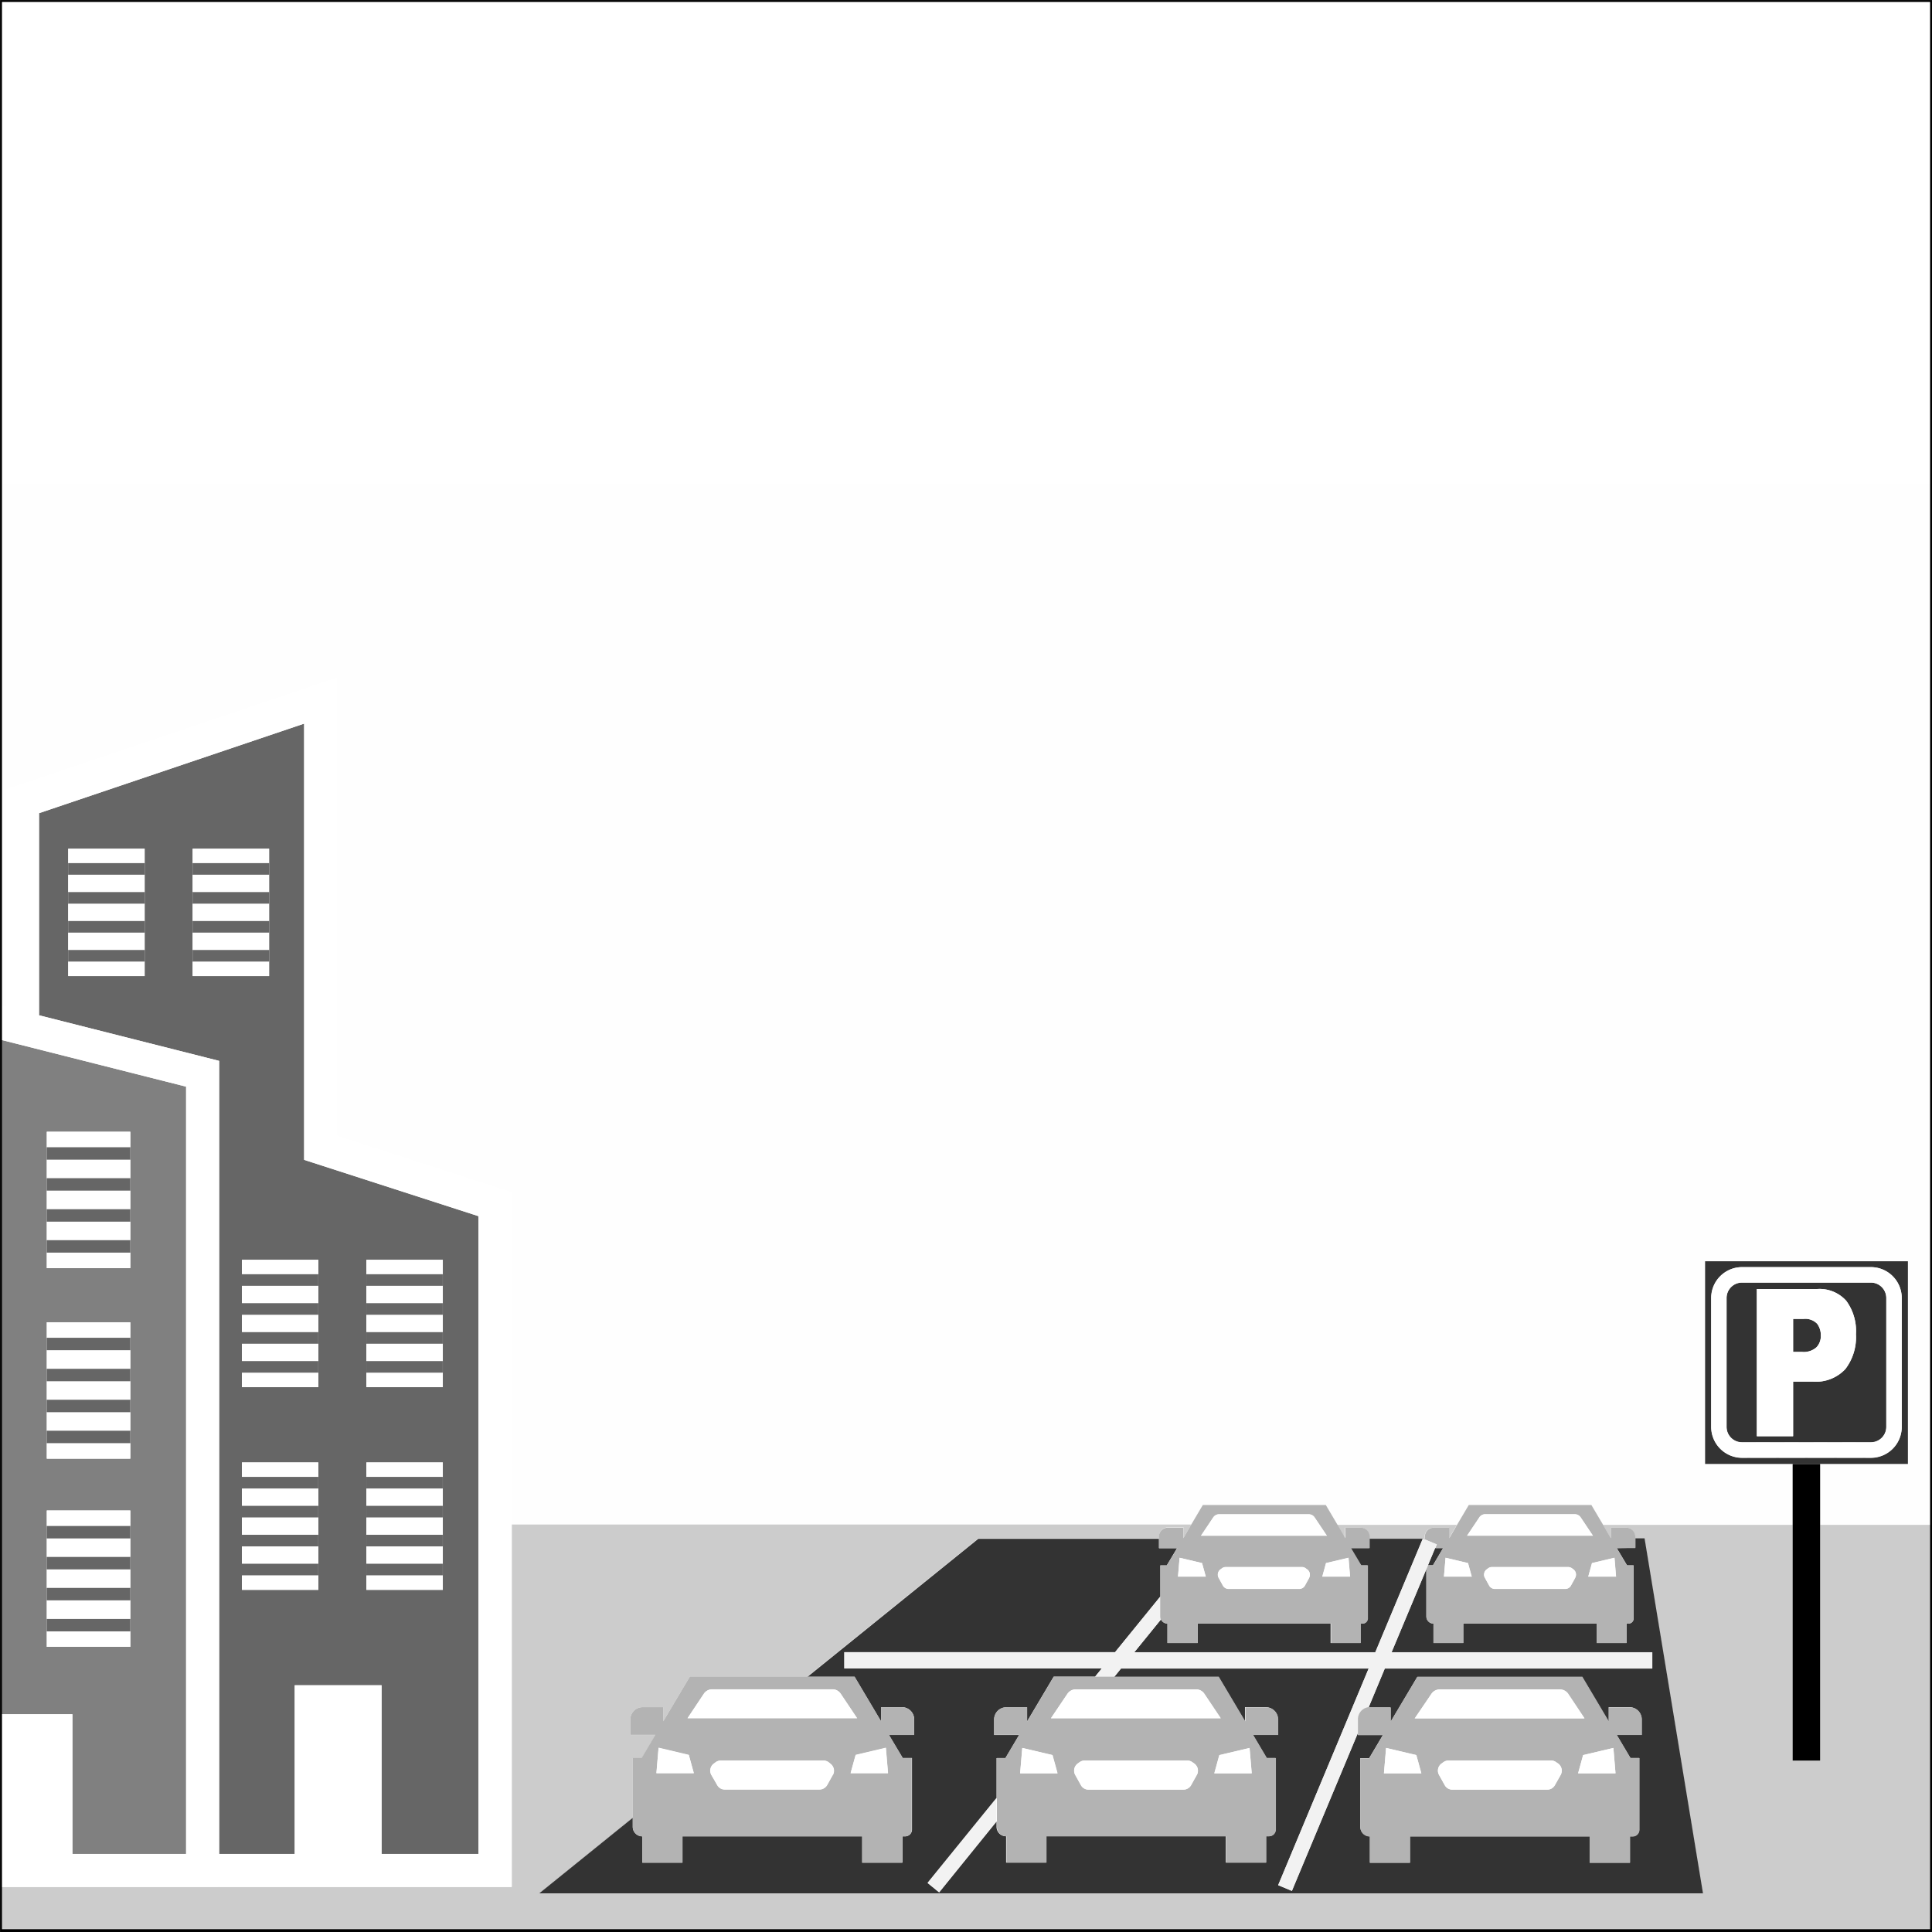 <svg id="A" xmlns="http://www.w3.org/2000/svg" viewBox="0 0 250.25 250.25"><defs><style>.cls-1,.cls-10{fill:none;}.cls-2{fill:#fefefe;}.cls-3{fill:#ccc;}.cls-4{fill:#333;}.cls-5{fill:#f2f2f2;}.cls-6{fill:#b3b3b3;}.cls-7{fill:#fff;}.cls-8{fill:#666;}.cls-9{fill:gray;}.cls-10{stroke:#000;stroke-miterlimit:10;stroke-width:0.25px;}</style></defs><title>FörtätaStaden KVADRAT_A</title><rect class="cls-1" x="0.13" y="0.13" width="250" height="62.25"/><polygon class="cls-2" points="0.76 102.24 43.69 87.75 43.69 147.11 66.27 154.41 66.27 197.5 154.28 197.5 155.8 194.93 163.72 194.93 171.65 194.93 173.18 197.5 188.72 197.5 190.25 194.93 198.17 194.93 206.1 194.93 207.63 197.5 232.2 197.5 232.2 189.62 220.85 189.62 220.85 163.37 247.1 163.37 247.1 189.62 235.76 189.62 235.76 197.5 250.13 197.5 250.13 62.63 0.13 62.63 0.13 130.26 0.76 130.42 0.76 102.24"/><path class="cls-3" d="M250,197.38H235.63v30.55h-3.56V197.38H207.5l1,1.73v-1.36h2a1.17,1.17,0,0,1,1.17,1.18v.25h1.19l7.57,46H69.7l12.13-9.8V227.6H83l1.78-3H81.52v-2A1.58,1.58,0,0,1,83.1,221h2.69v1.82l3.44-5.79h15.22l22.14-17.89H150v-.25a1.17,1.17,0,0,1,1.17-1.18h2v1.36l1-1.73h-88v46.93H0v5.44H250Z" transform="translate(0.13 0.13)"/><path class="cls-3" d="M174.08,197.75h2a1.17,1.17,0,0,1,1.17,1.18v.25h7.15v-.25a1.17,1.17,0,0,1,1.17-1.18h2v1.36l1-1.73H173.05l1,1.73Z" transform="translate(0.13 0.13)"/><polygon class="cls-4" points="184.96 202.75 185.61 202.75 186.93 200.52 185.89 200.52 184.96 202.75"/><path class="cls-4" d="M178,213.89l6.15-14.71h-6.93v1.22h-2.41l1.33,2.23H177v6.89a.65.65,0,0,1-.64.65h-.28v2.52h-3.86v-2.52H155v2.52H151.1v-2.52a.92.92,0,0,1-.84-.55l-3.47,4.27Z" transform="translate(0.13 0.13)"/><path class="cls-4" d="M209.29,200.4l1.33,2.23h.85v6.89a.65.65,0,0,1-.64.65h-.28v2.52h-3.86v-2.52H189.41v2.52h-3.86v-2.52a.92.92,0,0,1-.92-.92v-6.13l-4.51,10.77h33.77V216H179.24l-2.11,5.07.21,0H180v1.82l3.44-5.79H204.8l3.44,5.79V221h2.69a1.57,1.57,0,0,1,1.58,1.58v2h-3.24l1.78,3h1.15v9.27a.87.87,0,0,1-.87.87H211v3.41h-5.2v-3.41H182.5v3.41h-5.19v-3.41h0a1.23,1.23,0,0,1-1.24-1.23V227.6h1.15l1.78-3h-3.24v-.26l-8.55,20.46-1.78-.74L177.15,216H145.07l-.87,1.08h13.49l3.44,5.79V221h2.69a1.57,1.57,0,0,1,1.57,1.58v2h-3.24l1.78,3h1.16v9.27a.87.87,0,0,1-.88.87h-.36v3.41h-5.2v-3.41H135.38v3.41h-5.19v-3.41a1.23,1.23,0,0,1-1.24-1.23v-.69L121.52,245l-1.5-1.22,8.93-11V227.6h1.15l1.78-3h-3.24v-2a1.58,1.58,0,0,1,1.58-1.58h2.69v1.82l3.44-5.79h5.36l.88-1.08H109.24v-2.1H144.3l5.88-7.23v-4H151l1.33-2.23H150v-1.22H126.59l-22.14,17.89h6.12l3.44,5.79V221h2.69a1.58,1.58,0,0,1,1.58,1.58v2H115l1.79,3H118v9.27a.87.87,0,0,1-.87.87h-.37v3.41h-5.2v-3.41H88.27v3.41h-5.2v-3.41a1.23,1.23,0,0,1-1.24-1.23v-1.16l-12.13,9.8H220.46l-7.57-46H211.7v1.22Z" transform="translate(0.13 0.13)"/><polygon class="cls-4" points="184.52 199.39 184.52 199.31 184.33 199.31 184.52 199.39"/><polygon class="cls-5" points="141.84 217.2 144.32 217.2 145.2 216.12 142.71 216.12 141.84 217.2"/><polygon class="cls-5" points="120.15 243.87 121.64 245.08 129.07 235.95 129.07 232.89 120.15 243.87"/><path class="cls-5" d="M150.26,209.62a1,1,0,0,1-.08-.37v-2.59l-5.88,7.23h2.49Z" transform="translate(0.13 0.13)"/><path class="cls-6" d="M198.05,194.81h-7.93l-1.52,2.57-1,1.73v-1.36h-2a1.17,1.17,0,0,0-1.17,1.18v.34l1.56.65-.2.48h1l-1.32,2.23h-.65l-.2.49v6.13a.92.92,0,0,0,.92.92v2.52h3.86v-2.52h17.28v2.52h3.86v-2.52h.28a.65.65,0,0,0,.64-.65v-6.89h-.85l-1.33-2.23h2.41v-1.47a1.17,1.17,0,0,0-1.17-1.18h-2v1.36l-1-1.73L206,194.81Zm-11.14,9.28.2-2.44,2.91.69.49,1.75Zm17,.16-.55,1a.85.85,0,0,1-.74.44h-9.12a.85.85,0,0,1-.74-.44l-.55-1a.85.85,0,0,1,.25-1.1l.18-.13a.8.8,0,0,1,.49-.16H203a.81.81,0,0,1,.5.16l.18.13A.86.86,0,0,1,203.9,204.25Zm5.29-.16h-3.6l.49-1.75,2.91-.69Zm-3-5.3H189.9l1.58-2.36a.92.92,0,0,1,.79-.42h11.56a.93.93,0,0,1,.79.42Z" transform="translate(0.13 0.13)"/><path class="cls-7" d="M203.47,203a.81.81,0,0,0-.5-.16h-9.85a.8.8,0,0,0-.49.16l-.18.13a.85.85,0,0,0-.25,1.1l.55,1a.85.85,0,0,0,.74.44h9.12a.85.85,0,0,0,.74-.44l.55-1a.86.86,0,0,0-.25-1.1Z" transform="translate(0.13 0.13)"/><polygon class="cls-7" points="190.15 202.46 187.24 201.77 187.03 204.22 190.63 204.22 190.15 202.46"/><polygon class="cls-7" points="206.2 202.46 205.72 204.22 209.32 204.22 209.11 201.77 206.2 202.46"/><path class="cls-7" d="M203.83,196H192.27a.92.92,0,0,0-.79.42l-1.58,2.36h16.3l-1.58-2.36A.93.93,0,0,0,203.83,196Z" transform="translate(0.13 0.13)"/><path class="cls-6" d="M152.36,200.4,151,202.63h-.85v6.62a1,1,0,0,0,.08.37.92.92,0,0,0,.84.55v2.52H155v-2.52h17.28v2.52h3.86v-2.52h.28a.65.65,0,0,0,.64-.65v-6.89h-.85l-1.33-2.23h2.41v-1.47a1.17,1.17,0,0,0-1.17-1.18h-2v1.36l-1-1.73-1.52-2.57H155.67l-1.52,2.57-1,1.73v-1.36h-2a1.17,1.17,0,0,0-1.17,1.18v1.47Zm.1,3.69.2-2.44,2.91.69.49,1.75Zm17,.16-.55,1a.85.85,0,0,1-.74.44H159a.85.85,0,0,1-.74-.44l-.55-1a.85.85,0,0,1,.25-1.1l.18-.13a.81.81,0,0,1,.5-.16h9.85a.8.8,0,0,1,.49.16l.18.13A.85.85,0,0,1,169.45,204.25Zm5.29-.16h-3.6l.49-1.75,2.91-.69ZM157,196.43a.93.93,0,0,1,.79-.42h11.56a.93.93,0,0,1,.79.42l1.58,2.36h-16.3Z" transform="translate(0.13 0.13)"/><path class="cls-7" d="M169,203a.8.8,0,0,0-.49-.16h-9.85a.81.81,0,0,0-.5.16l-.18.13a.85.85,0,0,0-.25,1.1l.55,1a.85.85,0,0,0,.74.44h9.12a.85.85,0,0,0,.74-.44l.55-1a.85.85,0,0,0-.25-1.1Z" transform="translate(0.13 0.13)"/><polygon class="cls-7" points="155.7 202.46 152.79 201.77 152.58 204.22 156.18 204.22 155.7 202.46"/><polygon class="cls-7" points="171.75 202.46 171.27 204.22 174.87 204.22 174.66 201.77 171.75 202.46"/><path class="cls-7" d="M163.6,198.79h8.15l-1.58-2.36a.93.93,0,0,0-.79-.42H157.82a.93.93,0,0,0-.79.42l-1.58,2.36Z" transform="translate(0.13 0.13)"/><polygon class="cls-5" points="184.31 199.3 184.31 199.31 178.16 214.01 180.25 214.01 184.75 203.24 184.96 202.75 185.89 200.52 186.09 200.05 184.52 199.39 184.33 199.31 184.31 199.3"/><path class="cls-5" d="M165.43,244.05l1.78.74,8.55-20.46v-1.71a1.58,1.58,0,0,1,1.37-1.56l2.11-5.07h-2.09Z" transform="translate(0.13 0.13)"/><path class="cls-6" d="M83.07,237.74v3.41h5.2v-3.41h23.26v3.41h5.2v-3.41h.37a.87.87,0,0,0,.87-.87V227.6h-1.15l-1.79-3h3.25v-2A1.58,1.58,0,0,0,116.7,221H114v1.82l-3.44-5.79H89.23l-3.44,5.79V221H83.1a1.58,1.58,0,0,0-1.58,1.58v2h3.24l-1.78,3H81.83v8.91A1.23,1.23,0,0,0,83.07,237.74Zm24.7-8-.73,1.31a1.14,1.14,0,0,1-1,.59H93.76a1.12,1.12,0,0,1-1-.59L92,229.78a1.14,1.14,0,0,1,.33-1.48l.24-.18a1.16,1.16,0,0,1,.67-.21h13.26a1.16,1.16,0,0,1,.67.21l.24.18A1.14,1.14,0,0,1,107.77,229.78Zm6.85-3.5.28,3.29h-4.85l.65-2.36Zm-23.57-7a1.3,1.3,0,0,1,1.07-.56h15.56a1.26,1.26,0,0,1,1.06.56l2.13,3.18H88.93Zm-5.87,7,3.91.93.65,2.36H84.9Z" transform="translate(0.13 0.13)"/><path class="cls-7" d="M107.2,228.12a1.16,1.16,0,0,0-.67-.21H93.27a1.16,1.16,0,0,0-.67.21l-.24.18a1.14,1.14,0,0,0-.33,1.48l.73,1.31a1.12,1.12,0,0,0,1,.59H106a1.14,1.14,0,0,0,1-.59l.73-1.31a1.14,1.14,0,0,0-.33-1.48Z" transform="translate(0.13 0.13)"/><polygon class="cls-7" points="89.87 229.69 89.22 227.33 85.3 226.41 85.02 229.69 89.87 229.69"/><polygon class="cls-7" points="110.18 229.69 115.02 229.69 114.74 226.41 110.83 227.33 110.18 229.69"/><path class="cls-7" d="M99.9,222.43h11l-2.13-3.18a1.26,1.26,0,0,0-1.06-.56H92.12a1.3,1.3,0,0,0-1.07.56l-2.12,3.18Z" transform="translate(0.13 0.13)"/><path class="cls-6" d="M175.76,222.62v2H179l-1.78,3h-1.15v8.91a1.23,1.23,0,0,0,1.24,1.23h0v3.41h5.19v-3.41h23.27v3.41H211v-3.41h.36a.87.87,0,0,0,.87-.87V227.6h-1.15l-1.78-3h3.24v-2a1.57,1.57,0,0,0-1.58-1.58h-2.69v1.82l-3.44-5.79H183.47L180,222.86V221h-2.69l-.21,0A1.58,1.58,0,0,0,175.76,222.62ZM202,229.78l-.74,1.31a1.12,1.12,0,0,1-1,.59H188a1.12,1.12,0,0,1-1-.59l-.73-1.31a1.14,1.14,0,0,1,.32-1.48l.25-.18a1.13,1.13,0,0,1,.67-.21h13.26a1.1,1.1,0,0,1,.66.21l.25.18A1.14,1.14,0,0,1,202,229.78Zm6.85-3.5.27,3.29h-4.84l.65-2.36Zm-23.57-7a1.29,1.29,0,0,1,1.06-.56h15.57a1.29,1.29,0,0,1,1.06.56l2.13,3.18h-22Zm-5.87,7,3.91.93.65,2.36h-4.84Z" transform="translate(0.13 0.13)"/><path class="cls-7" d="M201.43,228.12a1.1,1.1,0,0,0-.66-.21H187.51a1.13,1.13,0,0,0-.67.21l-.25.18a1.14,1.14,0,0,0-.32,1.48l.73,1.31a1.12,1.12,0,0,0,1,.59h12.29a1.12,1.12,0,0,0,1-.59l.74-1.31a1.14,1.14,0,0,0-.33-1.48Z" transform="translate(0.13 0.13)"/><polygon class="cls-7" points="183.46 227.33 179.54 226.41 179.26 229.69 184.11 229.69 183.46 227.33"/><polygon class="cls-7" points="204.41 229.69 209.26 229.69 208.98 226.41 205.06 227.33 204.41 229.69"/><path class="cls-7" d="M205.11,222.43,203,219.25a1.29,1.29,0,0,0-1.06-.56H186.35a1.29,1.29,0,0,0-1.06.56l-2.13,3.18h22Z" transform="translate(0.13 0.13)"/><path class="cls-6" d="M136.35,217.07l-3.44,5.79V221h-2.69a1.58,1.58,0,0,0-1.58,1.58v2h3.24l-1.78,3H129v8.91a1.23,1.23,0,0,0,1.24,1.23v3.41h5.19v-3.41h23.27v3.41h5.2v-3.41h.36a.87.87,0,0,0,.88-.87V227.6h-1.16l-1.78-3h3.24v-2a1.57,1.57,0,0,0-1.57-1.58h-2.69v1.82l-3.44-5.79H136.35ZM132,229.57l.28-3.29,3.91.93.65,2.36Zm22.87.21-.73,1.31a1.15,1.15,0,0,1-1,.59H140.87a1.12,1.12,0,0,1-1-.59l-.73-1.31a1.15,1.15,0,0,1,.32-1.48l.25-.18a1.13,1.13,0,0,1,.67-.21h13.26a1.1,1.1,0,0,1,.66.21l.25.18A1.14,1.14,0,0,1,154.89,229.78Zm6.85-3.5.28,3.29h-4.85l.65-2.36ZM147,218.69h7.78a1.28,1.28,0,0,1,1.06.56l2.13,3.18H136l2.13-3.18a1.3,1.3,0,0,1,1.07-.56Z" transform="translate(0.13 0.13)"/><path class="cls-7" d="M154.31,228.12a1.1,1.1,0,0,0-.66-.21H140.39a1.13,1.13,0,0,0-.67.21l-.25.18a1.15,1.15,0,0,0-.32,1.48l.73,1.31a1.12,1.12,0,0,0,1,.59h12.29a1.15,1.15,0,0,0,1-.59l.73-1.31a1.14,1.14,0,0,0-.33-1.48Z" transform="translate(0.13 0.13)"/><polygon class="cls-7" points="132.42 226.41 132.14 229.69 136.99 229.69 136.34 227.33 132.42 226.41"/><polygon class="cls-7" points="157.3 229.69 162.14 229.69 161.86 226.41 157.95 227.33 157.3 229.69"/><path class="cls-7" d="M139.24,218.69a1.3,1.3,0,0,0-1.07.56L136,222.43h22l-2.13-3.18a1.28,1.28,0,0,0-1.06-.56H139.24Z" transform="translate(0.13 0.13)"/><polygon class="cls-5" points="146.91 214.01 144.43 214.01 109.36 214.01 109.36 216.12 142.71 216.12 145.2 216.12 177.28 216.12 179.37 216.12 214.02 216.12 214.02 214.01 180.25 214.01 178.16 214.01 146.91 214.01"/><polygon points="232.2 189.62 232.2 197.5 232.2 228.05 235.76 228.05 235.76 197.5 235.76 189.62 232.2 189.62"/><path class="cls-4" d="M247,189.49V163.24H220.73v26.25H247Zm-21.47-.78a4,4,0,0,1-4-4V168a4,4,0,0,1,4-4H242.2a4,4,0,0,1,4,4v16.68a4,4,0,0,1-4,4Z" transform="translate(0.13 0.13)"/><path class="cls-4" d="M242.2,186.71a2,2,0,0,0,2-2V168a2,2,0,0,0-2-2H225.51a2,2,0,0,0-2,2v16.68a2,2,0,0,0,2,2Zm-14.77-.81V166.84h7.78a4.64,4.64,0,0,1,3.8,1.52,6.61,6.61,0,0,1,1.26,4.33,6.81,6.81,0,0,1-1.37,4.51,5.21,5.21,0,0,1-4.21,1.63h-2.56v7.07Z" transform="translate(0.13 0.13)"/><path class="cls-4" d="M235.17,174.37a2.11,2.11,0,0,0,.55-1.51,2.46,2.46,0,0,0-.47-1.52,2.13,2.13,0,0,0-1.79-.63h-1.33V175h1.15A2.46,2.46,0,0,0,235.17,174.37Z" transform="translate(0.13 0.13)"/><path class="cls-7" d="M242.2,188.71a4,4,0,0,0,4-4V168a4,4,0,0,0-4-4H225.51a4,4,0,0,0-4,4v16.68a4,4,0,0,0,4,4Zm-16.69-2a2,2,0,0,1-2-2V168a2,2,0,0,1,2-2H242.2a2,2,0,0,1,2,2v16.68a2,2,0,0,1-2,2Z" transform="translate(0.13 0.13)"/><path class="cls-7" d="M232.13,178.83h2.56a5.21,5.21,0,0,0,4.21-1.63,6.81,6.81,0,0,0,1.37-4.51,6.61,6.61,0,0,0-1.26-4.33,4.64,4.64,0,0,0-3.8-1.52h-7.78V185.9h4.7Zm0-8.12h1.33a2.13,2.13,0,0,1,1.79.63,2.46,2.46,0,0,1,.47,1.52,2.11,2.11,0,0,1-.55,1.51,2.46,2.46,0,0,1-1.89.6h-1.15Z" transform="translate(0.13 0.13)"/><path class="cls-8" d="M38.05,218.16H49.3V240H61.85v-82.6l-22.58-7.3V93.6L4.93,105.2v26.18l23.33,5.91V240h9.79Zm9.28-40.48V163.05h9.9v16.5h-9.9Zm0,17.25V189.3h9.9v16.5h-9.9V194.93Zm-6.22-31.88v16.5h-9.9v-16.5ZM18.61,111.3v15H8.71V109.8h9.9Zm6.22,15V109.8h9.9v16.5Zm6.38,76.13V189.3h9.9v16.5h-9.9v-3.37Z" transform="translate(0.13 0.13)"/><polygon class="cls-7" points="43.69 147.11 43.69 87.75 0.76 102.24 0.76 130.42 5.05 131.51 5.05 105.33 39.39 93.73 39.39 150.24 61.98 157.53 61.98 240.14 49.42 240.14 49.42 240.79 38.17 240.79 38.17 240.14 28.38 240.14 28.38 244.43 66.27 244.43 66.27 197.5 66.27 154.41 43.69 147.11"/><path class="cls-9" d="M9.25,221.91V240H24V140.63L0,134.56v87.35ZM5.93,162.12V146.47H16.75v17.66H5.93Zm0,24.68V171.15H16.75v17.66H5.93Zm0,8.72H16.75v17.66H5.93V195.52Z" transform="translate(0.13 0.13)"/><polygon class="cls-7" points="28.38 244.43 28.38 240.14 28.38 137.41 5.05 131.51 0.76 130.42 0.13 130.26 0.13 134.69 24.09 140.75 24.09 240.14 9.38 240.14 9.38 240.79 0.13 240.79 0.13 244.43 0.76 244.43 28.38 244.43"/><polygon class="cls-7" points="38.17 218.29 38.17 240.14 38.17 240.79 49.42 240.79 49.42 240.14 49.42 218.29 38.17 218.29"/><polygon class="cls-7" points="9.38 240.79 9.38 240.14 9.38 222.04 0.13 222.04 0.13 240.79 9.38 240.79"/><rect class="cls-7" x="31.33" y="190.93" width="9.9" height="0.38"/><rect class="cls-7" x="31.33" y="192.8" width="9.9" height="2.25"/><rect class="cls-7" x="31.33" y="204.05" width="9.9" height="1.88"/><rect class="cls-7" x="31.33" y="200.3" width="9.9" height="2.25"/><rect class="cls-7" x="31.33" y="196.55" width="9.9" height="2.25"/><rect class="cls-7" x="47.45" y="190.93" width="9.9" height="0.38"/><rect class="cls-7" x="47.45" y="192.8" width="9.9" height="2.25"/><rect class="cls-7" x="47.45" y="204.05" width="9.9" height="1.88"/><rect class="cls-7" x="47.45" y="196.55" width="9.9" height="2.25"/><rect class="cls-7" x="47.45" y="200.3" width="9.9" height="2.25"/><rect class="cls-7" x="31.33" y="174.05" width="9.9" height="2.25"/><rect class="cls-7" x="31.33" y="177.8" width="9.9" height="0.38"/><rect class="cls-7" x="31.33" y="170.3" width="9.9" height="2.25"/><rect class="cls-7" x="31.33" y="164.68" width="9.9" height="0.38"/><rect class="cls-7" x="31.33" y="166.55" width="9.9" height="2.25"/><rect class="cls-7" x="31.33" y="178.18" width="9.9" height="1.5"/><rect class="cls-8" x="31.33" y="165.05" width="9.9" height="1.5"/><rect class="cls-7" x="31.33" y="163.18" width="9.9" height="1.5"/><rect class="cls-8" x="31.33" y="168.8" width="9.9" height="1.5"/><rect class="cls-8" x="31.33" y="172.55" width="9.9" height="1.5"/><rect class="cls-8" x="31.33" y="176.3" width="9.9" height="1.5"/><rect class="cls-8" x="31.33" y="191.3" width="9.9" height="1.5"/><rect class="cls-7" x="31.33" y="189.43" width="9.9" height="1.5"/><rect class="cls-8" x="31.33" y="195.05" width="9.9" height="1.5"/><rect class="cls-8" x="31.33" y="198.8" width="9.9" height="1.5"/><rect class="cls-8" x="31.33" y="202.55" width="9.9" height="1.5"/><rect class="cls-7" x="47.45" y="164.68" width="9.9" height="0.38"/><rect class="cls-7" x="47.45" y="170.3" width="9.9" height="2.25"/><rect class="cls-7" x="47.45" y="177.8" width="9.9" height="1.88"/><rect class="cls-7" x="47.45" y="166.55" width="9.9" height="2.25"/><rect class="cls-7" x="47.45" y="174.05" width="9.9" height="2.25"/><rect class="cls-8" x="47.45" y="165.05" width="9.9" height="1.5"/><rect class="cls-7" x="47.45" y="163.18" width="9.9" height="1.5"/><rect class="cls-8" x="47.45" y="168.8" width="9.9" height="1.5"/><rect class="cls-8" x="47.45" y="172.55" width="9.9" height="1.5"/><rect class="cls-8" x="47.45" y="176.3" width="9.9" height="1.5"/><rect class="cls-8" x="47.45" y="191.3" width="9.9" height="1.5"/><rect class="cls-7" x="47.45" y="189.43" width="9.9" height="1.5"/><rect class="cls-8" x="47.45" y="195.05" width="9.9" height="1.5"/><rect class="cls-8" x="47.45" y="198.8" width="9.9" height="1.5"/><rect class="cls-8" x="47.45" y="202.55" width="9.9" height="1.5"/><rect class="cls-7" x="8.83" y="113.3" width="9.9" height="2.25"/><rect class="cls-7" x="8.83" y="117.05" width="9.9" height="2.25"/><rect class="cls-7" x="8.83" y="124.55" width="9.9" height="0.38"/><rect class="cls-7" x="8.83" y="111.43" width="9.9" height="0.38"/><rect class="cls-7" x="8.83" y="120.8" width="9.9" height="2.25"/><rect class="cls-7" x="8.83" y="124.93" width="9.9" height="1.5"/><rect class="cls-8" x="8.83" y="111.8" width="9.9" height="1.5"/><rect class="cls-7" x="8.83" y="109.93" width="9.9" height="1.5"/><rect class="cls-8" x="8.83" y="115.55" width="9.9" height="1.5"/><rect class="cls-8" x="8.83" y="119.3" width="9.9" height="1.5"/><rect class="cls-8" x="8.83" y="123.05" width="9.9" height="1.5"/><rect class="cls-7" x="24.95" y="124.55" width="9.9" height="1.88"/><rect class="cls-7" x="24.95" y="117.05" width="9.9" height="2.25"/><rect class="cls-7" x="24.95" y="111.43" width="9.9" height="0.38"/><rect class="cls-7" x="24.95" y="113.3" width="9.9" height="2.25"/><rect class="cls-7" x="24.95" y="120.8" width="9.9" height="2.25"/><rect class="cls-8" x="24.95" y="111.8" width="9.9" height="1.5"/><rect class="cls-7" x="24.95" y="109.93" width="9.9" height="1.5"/><rect class="cls-8" x="24.95" y="115.55" width="9.9" height="1.5"/><rect class="cls-8" x="24.95" y="119.3" width="9.9" height="1.5"/><rect class="cls-8" x="24.95" y="123.05" width="9.9" height="1.5"/><rect class="cls-7" x="6.06" y="150.21" width="10.82" height="2.41"/><rect class="cls-7" x="6.06" y="162.25" width="10.82" height="2.01"/><rect class="cls-7" x="6.06" y="158.23" width="10.82" height="2.41"/><rect class="cls-7" x="6.06" y="148.2" width="10.82" height="0.4"/><rect class="cls-7" x="6.06" y="154.22" width="10.82" height="2.41"/><rect class="cls-8" x="6.06" y="148.6" width="10.82" height="1.61"/><rect class="cls-7" x="6.06" y="146.59" width="10.82" height="1.61"/><rect class="cls-8" x="6.06" y="152.61" width="10.82" height="1.61"/><rect class="cls-8" x="6.06" y="156.63" width="10.82" height="1.61"/><rect class="cls-8" x="6.06" y="160.64" width="10.82" height="1.61"/><rect class="cls-7" x="6.06" y="207.29" width="10.82" height="2.41"/><rect class="cls-7" x="6.06" y="203.28" width="10.82" height="2.41"/><rect class="cls-7" x="6.06" y="211.3" width="10.82" height="2.01"/><rect class="cls-7" x="6.06" y="197.26" width="10.82" height="0.4"/><rect class="cls-7" x="6.06" y="199.26" width="10.82" height="2.41"/><rect class="cls-8" x="6.06" y="197.66" width="10.82" height="1.61"/><rect class="cls-7" x="6.06" y="195.65" width="10.82" height="1.61"/><rect class="cls-8" x="6.06" y="201.67" width="10.82" height="1.61"/><rect class="cls-8" x="6.06" y="205.68" width="10.82" height="1.61"/><rect class="cls-8" x="6.06" y="209.7" width="10.82" height="1.61"/><rect class="cls-7" x="6.06" y="182.91" width="10.82" height="2.41"/><rect class="cls-7" x="6.06" y="178.9" width="10.82" height="2.41"/><rect class="cls-7" x="6.06" y="186.93" width="10.82" height="2.01"/><rect class="cls-7" x="6.06" y="174.89" width="10.82" height="2.41"/><rect class="cls-7" x="6.06" y="172.88" width="10.82" height="0.4"/><rect class="cls-8" x="6.06" y="173.28" width="10.82" height="1.61"/><rect class="cls-7" x="6.06" y="171.27" width="10.82" height="1.61"/><rect class="cls-8" x="6.06" y="177.3" width="10.82" height="1.61"/><rect class="cls-8" x="6.06" y="181.31" width="10.82" height="1.61"/><rect class="cls-8" x="6.06" y="185.32" width="10.82" height="1.61"/><rect x="0.13" y="249.88" width="250" height="0.25"/><rect class="cls-10" x="0.13" y="0.13" width="250" height="250"/></svg>